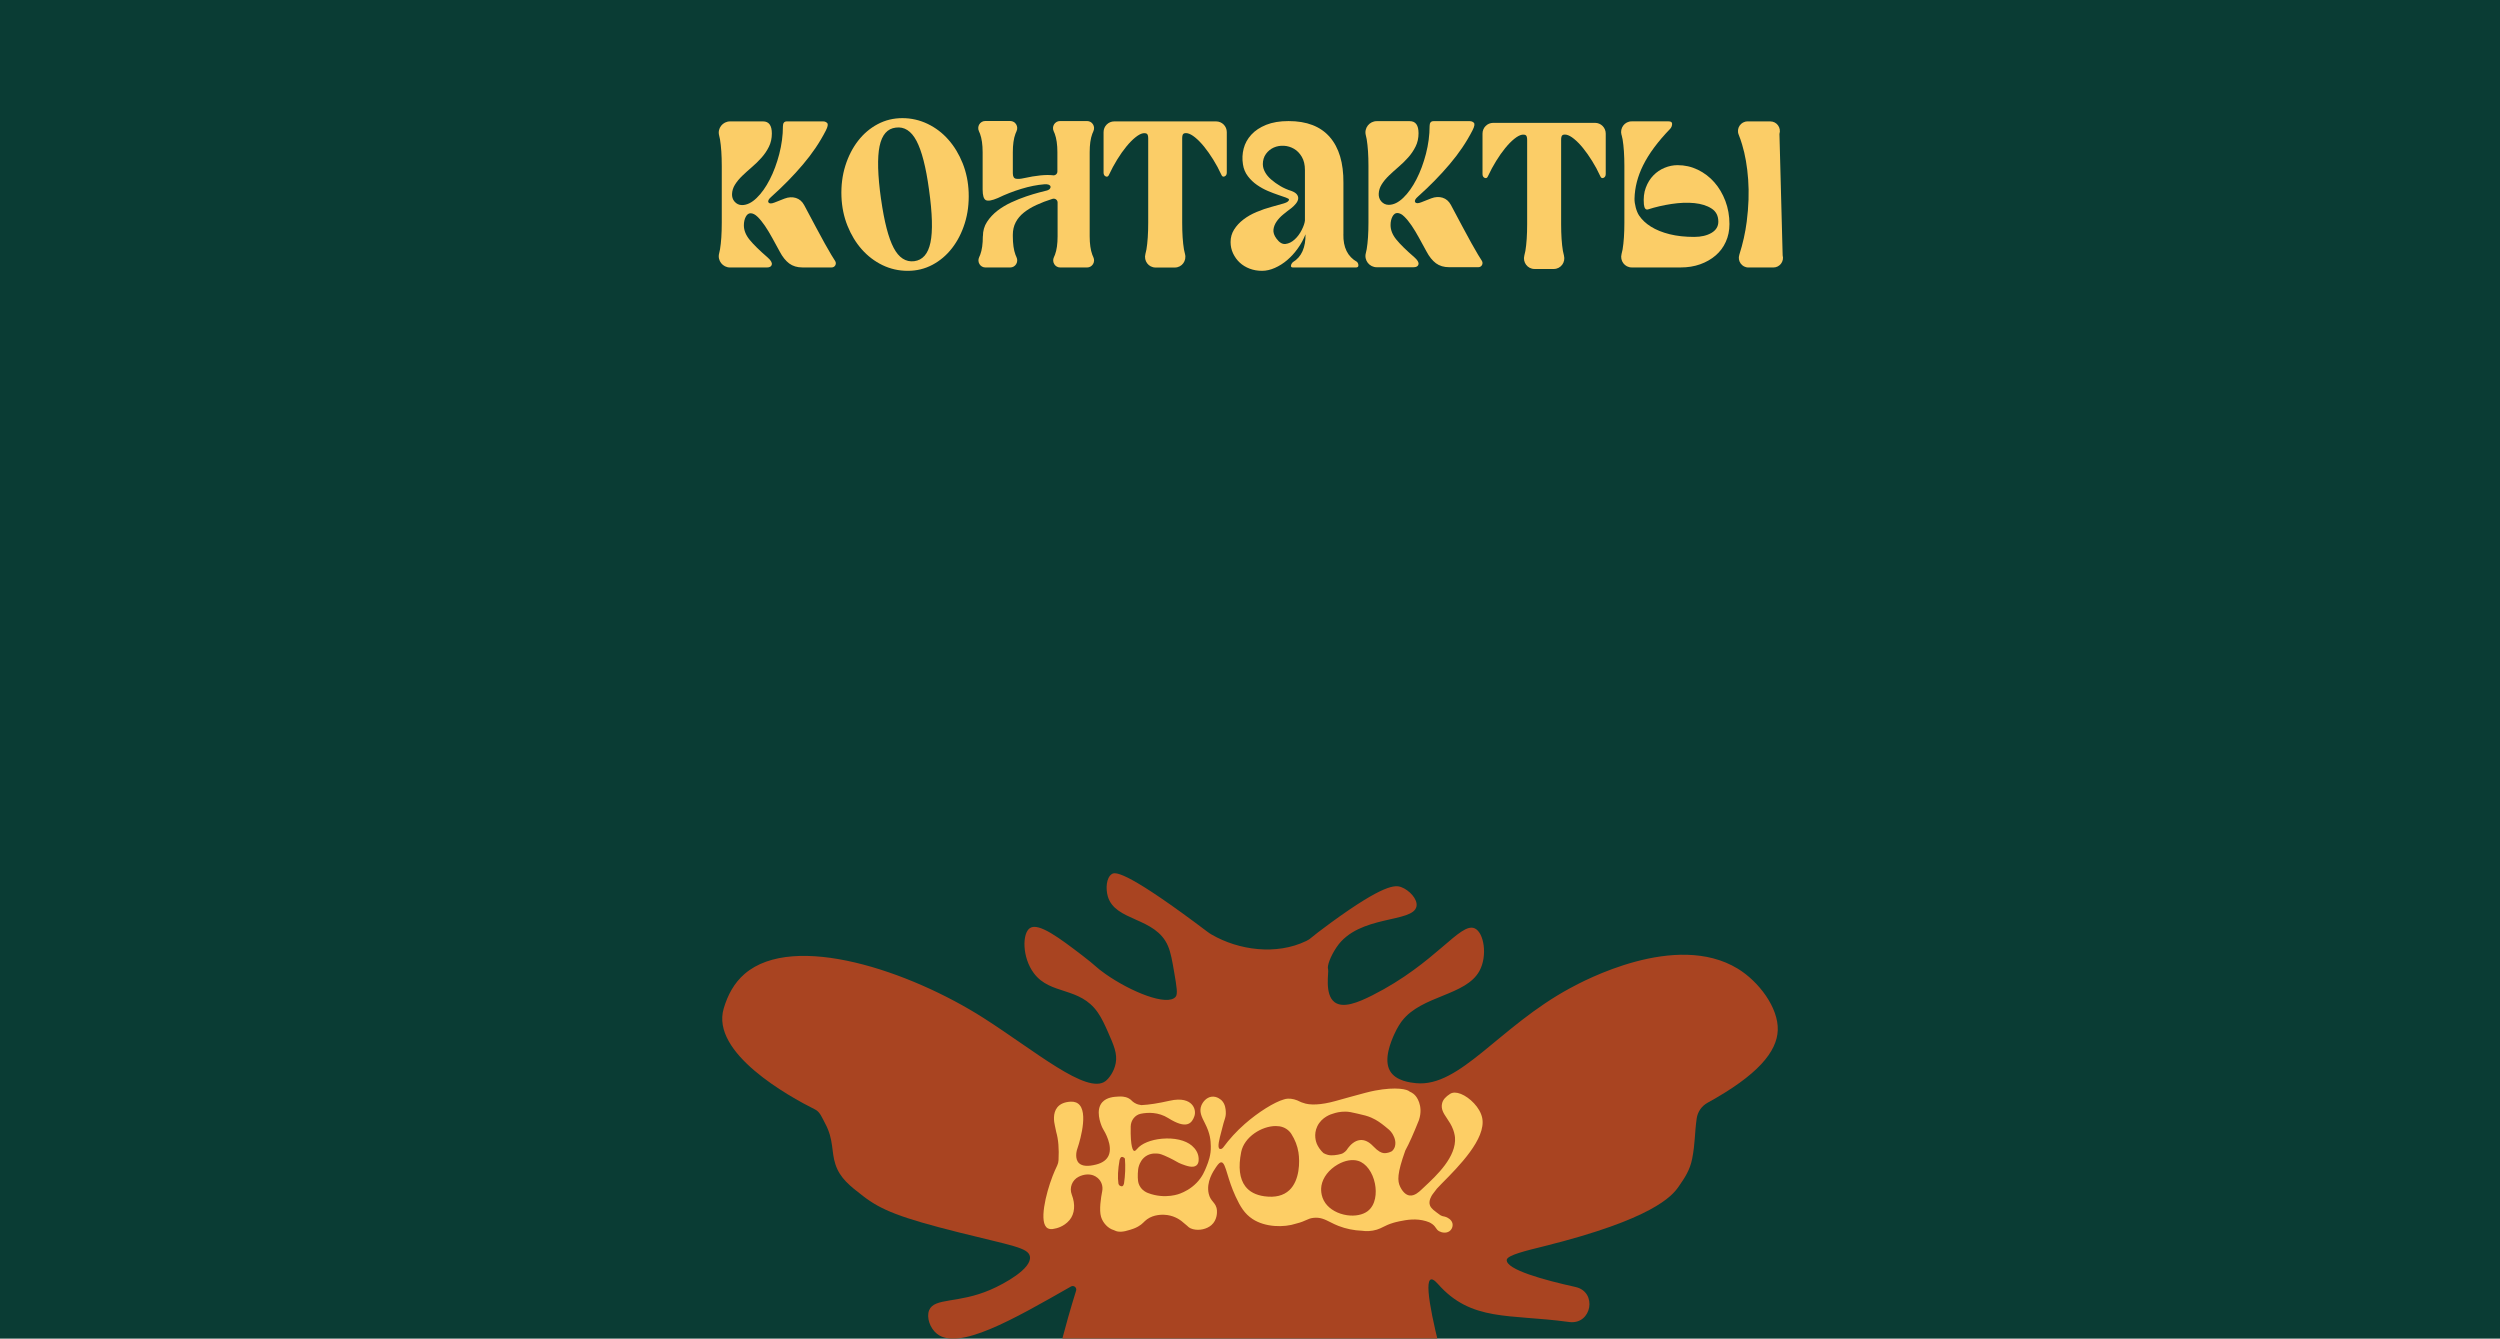 <svg width="1440" height="771" viewBox="0 0 1440 771" fill="none" xmlns="http://www.w3.org/2000/svg">
<rect x="0" y="0" width="1440" height="771" fill="#808080" stroke="none"/>
<g clip-path="url(#clip0_44_171)">
<rect width="1440" height="771" fill="white"/>
<rect width="1488" height="1080" fill="#0A3C34"/>
<g clip-path="url(#clip1_44_171)">
<path d="M414.719 143.677C415.391 139.639 415.739 134.487 415.739 128.222V95.755C415.739 89.513 415.391 84.361 414.719 80.3C414.603 79.58 414.418 78.791 414.209 77.979C413.142 73.918 416.296 69.926 420.516 69.926H439.53C442.892 69.926 444.585 72.247 444.585 76.888C444.585 79.696 444.029 82.249 442.892 84.523C441.779 86.798 440.342 88.909 438.626 90.836C436.91 92.762 435.055 94.572 433.107 96.243C431.136 97.937 429.304 99.585 427.588 101.232C425.872 102.88 424.435 104.597 423.322 106.407C422.278 108.078 421.722 109.888 421.652 111.791C421.583 113.346 422.046 114.924 423.067 116.085C424.226 117.43 425.687 118.127 427.403 118.127C430.209 118.127 433.014 116.757 435.82 114.042C438.626 111.327 441.153 107.776 443.379 103.414C445.629 99.051 447.437 94.154 448.852 88.747C450.243 83.34 450.962 77.979 450.962 72.688C450.962 70.855 451.727 69.926 453.234 69.926H474.127C475.078 69.926 475.866 70.251 476.469 70.878C477.072 71.528 476.817 72.966 475.68 75.194C472.249 81.924 467.843 88.469 462.463 94.781C457.107 101.116 451.055 107.289 444.33 113.3C442.73 114.669 442.174 115.736 442.637 116.549C443.124 117.361 444.284 117.384 446.116 116.665L451.889 114.39C454.208 113.509 456.388 113.393 458.428 114.019C460.469 114.669 462.046 116.015 463.182 118.103L469.907 130.728C473.756 137.945 476.724 143.306 478.857 146.833C479.576 148.04 480.364 149.27 481.06 150.361C482.08 151.962 480.944 154.051 479.043 154.051H462.231C459.194 154.051 456.643 153.285 454.602 151.776C452.562 150.245 450.73 147.971 449.13 144.93C447.762 142.447 446.371 139.871 444.933 137.249C443.495 134.627 442.058 132.213 440.62 130.101C439.182 127.99 437.745 126.226 436.353 124.88C434.962 123.511 433.617 122.838 432.319 122.838C431.206 122.838 430.278 123.511 429.559 124.88C428.84 126.249 428.469 127.874 428.469 129.8C428.469 132.608 429.559 135.369 431.762 138.085C433.965 140.8 437.42 144.211 442.15 148.295C443.982 149.897 444.794 151.266 444.562 152.38C444.33 153.494 443.356 154.074 441.687 154.074H420.516C416.296 154.074 413.142 150.082 414.209 145.998C414.418 145.186 414.603 144.397 414.719 143.677Z" fill="#FBCD67"/>
<path d="M522.868 156C517.651 156 512.804 154.886 508.283 152.705C503.761 150.5 499.796 147.483 496.387 143.631C492.978 139.778 490.242 135.253 488.155 130.055C486.068 124.857 484.909 119.24 484.677 113.23C484.445 106.894 485.187 101 486.903 95.5C488.619 90.023 491.077 85.219 494.231 81.135C497.384 77.051 501.164 73.848 505.523 71.527C509.883 69.207 514.636 68.046 519.761 68.046C524.885 68.046 529.732 69.16 534.3 71.342C538.868 73.546 542.856 76.563 546.241 80.416C549.65 84.268 552.386 88.793 554.473 93.992C556.56 99.213 557.72 104.806 557.951 110.816C558.183 117.152 557.441 123.07 555.725 128.546C554.009 134.046 551.552 138.827 548.398 142.911C545.244 146.996 541.465 150.198 537.105 152.519C532.746 154.84 527.992 156 522.868 156ZM507.494 114.762C509.326 127.734 511.761 137.086 514.752 142.772C517.743 148.458 521.709 151.034 526.578 150.454C531.471 149.804 534.578 146.23 535.946 139.686C537.314 133.165 537.036 123 535.111 109.215C533.349 96.243 530.937 86.867 527.9 81.135C524.862 75.403 520.897 72.85 516.004 73.5C511.112 74.057 508.004 77.631 506.636 84.198C505.268 90.766 505.546 100.954 507.471 114.738L507.494 114.762Z" fill="#FBCD67"/>
<path d="M660.35 143.677C661.023 139.639 661.37 134.487 661.37 128.222V79.789C661.37 78.42 661.138 77.538 660.698 77.144C660.257 76.749 659.469 76.633 658.356 76.772C657.081 77.004 655.597 77.817 653.904 79.186C652.211 80.555 650.495 82.319 648.733 84.477C646.971 86.635 645.231 89.095 643.516 91.88C641.8 94.641 640.223 97.589 638.762 100.722C638.368 101.673 637.742 101.975 636.907 101.627C636.072 101.255 635.655 100.536 635.655 99.399V76.099C635.655 72.688 638.414 69.926 641.823 69.926H700.465C703.874 69.926 706.633 72.688 706.633 76.099V99.376C706.633 100.49 706.216 101.232 705.381 101.603C704.547 101.975 703.92 101.673 703.526 100.698C702.089 97.566 700.512 94.618 698.773 91.857C697.057 89.095 695.318 86.635 693.555 84.454C691.793 82.296 690.077 80.532 688.384 79.163C686.692 77.793 685.231 77.004 683.932 76.749C682.819 76.587 682.031 76.703 681.59 77.12C681.15 77.515 680.941 78.397 680.941 79.766V128.222C680.941 134.464 681.289 139.616 681.961 143.677C682.101 144.49 682.309 145.395 682.564 146.323C683.608 150.222 680.756 154.097 676.698 154.097H665.614C661.579 154.097 658.704 150.245 659.747 146.323C660.002 145.395 660.211 144.49 660.35 143.677Z" fill="#FBCD67"/>
<path d="M773.786 134.951C773.624 142.494 776.221 147.785 781.601 150.825C782.157 151.382 782.435 152.078 782.435 152.867C782.435 153.656 781.948 154.074 780.998 154.074H744.847C743.897 154.074 743.456 153.702 743.595 152.983C743.711 152.264 744.059 151.614 744.616 151.057C747.166 149.525 749.068 147.39 750.274 144.629C751.479 141.867 752.036 138.641 751.966 134.951C750.853 137.829 749.369 140.567 747.514 143.12C745.682 145.696 743.642 147.901 741.439 149.804C739.236 151.684 736.871 153.192 734.343 154.306C731.816 155.42 729.358 156 726.946 156C724.372 156 722.007 155.582 719.804 154.747C717.602 153.911 715.7 152.751 714.1 151.266C712.5 149.781 711.225 148.017 710.251 145.975C709.3 143.932 708.813 141.751 708.813 139.43C708.813 136.785 709.486 134.371 710.854 132.213C712.222 130.055 713.984 128.129 716.21 126.435C718.413 124.74 720.941 123.302 723.77 122.118C726.622 120.911 729.52 119.913 732.488 119.124C735.201 118.405 737.543 117.732 739.514 117.152C741.485 116.548 742.459 115.806 742.459 114.924C742.459 114.599 741.856 114.228 740.65 113.787C739.445 113.346 737.937 112.835 736.152 112.232C734.343 111.629 732.372 110.863 730.216 109.958C728.059 109.03 725.996 107.892 724.025 106.523C722.054 105.154 720.315 103.506 718.807 101.534C717.277 99.561 716.326 97.264 715.932 94.618C715.445 91.578 715.584 88.561 716.349 85.591C717.115 82.62 718.575 79.951 720.732 77.608C722.888 75.24 725.764 73.338 729.311 71.899C732.882 70.46 737.172 69.74 742.227 69.74C752.708 69.74 760.615 72.804 765.949 78.93C771.282 85.057 773.902 93.852 773.809 105.316V134.998L773.786 134.951ZM727.41 94.688C727.41 96.127 727.827 97.612 728.662 99.143C729.497 100.675 730.68 102.091 732.21 103.413C733.74 104.736 735.48 105.989 737.427 107.15C739.398 108.31 741.532 109.262 743.85 109.981C745.381 110.538 746.424 111.234 747.027 112.023C747.63 112.835 747.862 113.671 747.746 114.553C747.63 115.435 747.19 116.363 746.424 117.314C745.659 118.266 744.755 119.148 743.711 119.96C742.181 121.074 740.65 122.281 739.097 123.557C737.543 124.833 736.245 126.226 735.248 127.711C734.251 129.196 733.671 130.728 733.509 132.329C733.346 133.93 733.903 135.624 735.201 137.388C736.894 139.709 738.633 140.753 740.488 140.521C742.343 140.289 744.082 139.43 745.705 137.945C747.352 136.46 748.697 134.65 749.787 132.468C750.876 130.31 751.479 128.5 751.642 127.061V97.96C751.642 94.92 751.039 92.367 749.833 90.325C748.627 88.283 747.12 86.728 745.334 85.707C743.526 84.662 741.601 84.082 739.514 83.966C737.427 83.85 735.48 84.198 733.694 84.987C731.885 85.8 730.401 87.006 729.196 88.654C727.99 90.302 727.387 92.321 727.387 94.734L727.41 94.688Z" fill="#FBCD67"/>
<path d="M933.97 77.677C932.926 73.778 935.778 69.903 939.836 69.903H961.169C962.537 69.903 963.186 70.437 963.14 71.458C963.094 72.502 962.723 73.43 962.004 74.219C954.955 81.506 949.761 88.515 946.445 95.198C943.291 101.557 941.622 107.985 941.482 114.46C941.413 117.361 942.526 121.793 944.149 124.183C945.772 126.574 948.021 128.732 950.897 130.519C953.888 132.399 957.505 133.861 961.702 134.905C965.899 135.949 970.607 136.46 975.824 136.46C979.905 136.46 983.244 135.671 985.864 134.116C988.461 132.561 989.76 130.403 989.76 127.688C989.76 124.323 988.461 121.793 985.864 120.122C983.267 118.428 979.951 117.407 975.963 116.989C971.952 116.595 967.569 116.757 962.815 117.477C958.062 118.196 953.54 119.24 949.297 120.61C947.929 121.004 947.14 120.053 946.885 117.732C946.561 114.135 946.932 110.909 947.975 108.124C949.019 105.316 950.479 102.949 952.358 101.023C954.236 99.097 956.392 97.635 958.85 96.637C961.285 95.639 963.743 95.129 966.247 95.129C970.421 95.129 974.317 96.01 977.957 97.774C981.598 99.538 984.775 101.951 987.441 104.991C990.131 108.032 992.241 111.629 993.818 115.759C995.372 119.89 996.16 124.323 996.16 129.034C996.16 132.793 995.464 136.228 994.05 139.314C992.659 142.401 990.688 145.023 988.16 147.181C985.633 149.34 982.664 151.034 979.279 152.24C975.894 153.447 972.137 154.051 968.056 154.051H939.882C935.848 154.051 932.972 150.198 934.016 146.299C934.271 145.371 934.48 144.466 934.619 143.654C935.291 139.616 935.639 134.464 935.639 128.198V95.732C935.639 89.489 935.291 84.337 934.619 80.276C934.48 79.464 934.271 78.559 934.016 77.631L933.97 77.677Z" fill="#FBCD67"/>
<path d="M1026.81 147.066C1027.77 150.593 1025.1 154.074 1021.46 154.074H1007.1C1003.3 154.074 1000.68 150.361 1001.84 146.764C1003.88 140.359 1005.3 134 1006.11 127.688C1007.22 118.985 1007.5 110.886 1006.94 103.344C1006.39 95.802 1005.23 89.118 1003.46 83.27C1002.84 81.181 1002.17 79.255 1001.47 77.538C1000.01 73.895 1002.7 69.926 1006.62 69.926H1019.67C1023.43 69.926 1026.07 73.57 1024.96 77.167" fill="#FBCD67"/>
<path d="M566.16 136.065C566.16 132.979 566.949 130.217 568.525 127.804C570.102 125.367 572.12 123.232 574.531 121.352C576.966 119.496 579.633 117.895 582.554 116.549C585.476 115.203 588.305 114.065 591.064 113.137C593.824 112.209 596.282 111.466 598.484 110.886C600.664 110.329 602.241 109.911 603.215 109.679C603.934 109.424 604.467 109.099 604.792 108.635C605.116 108.194 605.209 107.776 605.093 107.359C604.977 106.964 604.629 106.639 604.05 106.384C603.493 106.152 602.635 106.059 601.499 106.152C597.371 106.477 592.966 107.359 588.305 108.774C583.644 110.19 579.122 111.954 574.763 114.065C571.354 115.527 569.059 115.922 567.83 115.272C566.624 114.622 565.998 112.603 565.998 109.192V87.679C565.998 83.293 565.488 79.766 564.491 77.051C564.305 76.563 564.12 76.099 563.888 75.635C562.566 72.873 564.491 69.694 567.528 69.694H581.859C584.919 69.694 586.821 72.897 585.499 75.635C585.267 76.099 585.082 76.563 584.896 77.051C583.876 79.766 583.389 83.317 583.389 87.679V99.724C583.389 101.673 583.992 102.741 585.221 102.949C586.427 103.158 587.887 103.042 589.603 102.648C596.884 101.046 602.566 100.489 606.6 100.977C607.899 101.139 609.058 100.118 609.058 98.795V87.703C609.058 83.317 608.548 79.789 607.551 77.074C607.365 76.587 607.18 76.122 606.948 75.658C605.626 72.897 607.551 69.717 610.589 69.717H626.125C629.185 69.717 631.087 72.92 629.765 75.658C629.533 76.122 629.348 76.587 629.162 77.074C628.142 79.789 627.655 83.34 627.655 87.703V136.089C627.655 140.475 628.165 144.002 629.162 146.717C629.348 147.205 629.533 147.669 629.765 148.133C631.087 150.895 629.162 154.074 626.125 154.074H610.705C607.644 154.074 605.742 150.871 607.064 148.133C607.296 147.669 607.481 147.205 607.667 146.717C608.687 144.002 609.174 140.451 609.174 136.089V116.641C609.174 115.156 607.736 114.112 606.322 114.53H606.252C602.844 115.597 599.76 116.781 596.954 118.08C594.148 119.38 591.737 120.842 589.719 122.466C587.702 124.091 586.125 125.947 585.035 128.059C583.945 130.171 583.389 132.561 583.389 135.23V136.089C583.389 140.475 583.899 144.002 584.896 146.717C585.082 147.205 585.267 147.669 585.499 148.133C586.821 150.895 584.896 154.074 581.859 154.074H567.644C564.583 154.074 562.682 150.871 564.004 148.133C564.236 147.669 564.421 147.205 564.607 146.717C565.627 144.002 566.114 140.451 566.114 136.089L566.16 136.065Z" fill="#FBCD67"/>
<path d="M787.212 143.561C787.885 139.523 788.232 134.371 788.232 128.105V95.639C788.232 89.397 787.885 84.245 787.212 80.183C787.096 79.464 786.911 78.675 786.702 77.863C785.635 73.755 788.789 69.787 793.009 69.787H812.023C815.386 69.787 817.078 72.108 817.078 76.749C817.078 79.557 816.522 82.11 815.386 84.384C814.273 86.658 812.835 88.77 811.119 90.696C809.403 92.622 807.548 94.432 805.6 96.103C803.629 97.797 801.797 99.445 800.082 101.093C798.366 102.74 796.928 104.458 795.815 106.268C794.771 107.939 794.215 109.749 794.145 111.652C794.076 113.207 794.54 114.785 795.56 115.945C796.719 117.291 798.18 117.987 799.896 117.987C802.702 117.987 805.508 116.618 808.313 113.903C811.119 111.188 813.647 107.637 815.873 103.274C818.122 98.911 819.931 94.015 821.345 88.608C822.736 83.2 823.455 77.84 823.455 72.549C823.455 70.715 824.22 69.787 825.728 69.787H846.62C847.571 69.787 848.359 70.112 848.962 70.738C849.565 71.388 849.31 72.827 848.174 75.055C844.742 81.785 840.336 88.329 834.956 94.641C829.6 100.977 823.548 107.15 816.823 113.16C815.223 114.529 814.667 115.597 815.131 116.409C815.618 117.221 816.777 117.245 818.609 116.525L824.383 114.251C826.701 113.369 828.881 113.253 830.922 113.88C832.962 114.529 834.539 115.875 835.675 117.964L842.4 130.589C846.249 137.806 849.217 143.167 851.35 146.694C852.069 147.901 852.858 149.131 853.553 150.221C854.573 151.823 853.437 153.911 851.536 153.911H834.725C831.687 153.911 829.136 153.146 827.096 151.637C825.055 150.105 823.223 147.831 821.623 144.791C820.255 142.308 818.864 139.732 817.426 137.11C815.989 134.487 814.551 132.074 813.113 129.962C811.676 127.85 810.238 126.086 808.847 124.74C807.455 123.371 806.11 122.698 804.812 122.698C803.699 122.698 802.771 123.371 802.053 124.74C801.334 126.11 800.963 127.734 800.963 129.66C800.963 132.468 802.053 135.23 804.255 137.945C806.458 140.66 809.913 144.072 814.644 148.156C816.475 149.757 817.287 151.127 817.055 152.24C816.823 153.354 815.849 153.935 814.18 153.935H793.009C788.789 153.935 785.635 149.943 786.702 145.859C786.911 145.046 787.096 144.257 787.212 143.538V143.561Z" fill="#FBCD67"/>
<path d="M878.62 144.513C879.292 140.475 879.64 135.323 879.64 129.057V80.625C879.64 79.255 879.408 78.374 878.967 77.979C878.527 77.585 877.738 77.469 876.625 77.608C875.35 77.84 873.866 78.652 872.173 80.021C870.481 81.39 868.765 83.154 867.002 85.312C865.24 87.471 863.501 89.93 861.785 92.715C860.069 95.477 858.492 98.424 857.032 101.557C856.637 102.509 856.011 102.81 855.176 102.462C854.342 102.091 853.924 101.371 853.924 100.234V76.935C853.924 73.523 856.684 70.762 860.092 70.762H918.735C922.144 70.762 924.903 73.523 924.903 76.935V100.211C924.903 101.325 924.486 102.068 923.651 102.439C922.816 102.81 922.19 102.509 921.796 101.534C920.358 98.401 918.781 95.454 917.042 92.692C915.326 89.93 913.587 87.471 911.825 85.289C910.063 83.131 908.347 81.367 906.654 79.998C904.961 78.629 903.5 77.84 902.202 77.585C901.089 77.422 900.3 77.538 899.86 77.956C899.419 78.35 899.211 79.232 899.211 80.601V129.057C899.211 135.3 899.558 140.452 900.231 144.513C900.37 145.325 900.579 146.23 900.834 147.158C901.877 151.057 899.025 154.933 894.967 154.933H883.883C879.849 154.933 876.973 151.08 878.017 147.158C878.272 146.23 878.48 145.325 878.62 144.513Z" fill="#FBCD67"/>
</g>
<path d="M676.374 560.268C675.223 553.532 674.386 548.691 672.773 544.912C665.59 528.074 642.294 530.871 638.091 516.3C636.83 511.924 637.171 505.576 640.406 503.457C642.07 502.368 647.017 500.748 688.022 531.116C696.126 537.118 695.911 537.166 697.999 538.371C713.505 547.321 735.173 550.346 752.415 541.998C755.538 540.486 753.507 541.02 766.473 531.569C797.284 509.11 803.715 509.712 807.124 510.983C811.785 512.721 816.669 517.905 815.901 522.046C814.094 531.794 782.663 526.691 769.929 545.501C766.383 550.739 764.235 556.434 764.988 558.405C765.52 559.795 762.735 572.815 768.74 577.267C773.654 580.91 782.123 577.518 790.507 573.286C827.098 554.813 841.109 530.926 849.458 534.743C854.797 537.184 856.914 550.536 852.179 559.228C844.358 573.589 818.899 573.287 807.555 588.048C807.061 588.69 804.886 591.639 802.975 596.004C801.322 599.778 796.775 610.163 800.655 616.871C804.049 622.737 812.624 623.604 815.582 623.903C840.96 626.468 863.44 591.336 904.328 569.204C911.906 565.102 965.244 536.23 1000.92 557.938C1013.01 565.297 1024.44 580.393 1023.99 593.377C1023.55 605.753 1012.59 619.227 983.587 635.168C980.173 637.045 977.824 640.417 977.287 644.276C976.052 653.154 976.457 658.315 974.705 667.355C973.409 674.043 970.362 678.46 966.907 683.468C963.094 688.996 951.919 702.237 889.362 717.831C879.311 720.335 868.069 722.958 867.88 725.72C867.498 731.295 889.363 737.297 907.476 741.302C920.229 744.122 916.924 763.091 903.962 761.49C903.634 761.449 903.302 761.406 902.966 761.361C869.409 756.827 847.443 761.35 828.281 739.597C810.051 718.902 842.606 824.583 845.818 834.917C845.953 835.354 845.953 835.412 846 835.582C851.144 854.471 861.751 893.421 846.131 907.013C845.255 907.775 837.827 914.07 830.871 911.902C816.609 907.455 819.873 872.275 800.784 825.395C797.446 817.198 793.377 808.525 790.505 809.072C787.647 809.615 787.613 818.972 786.877 825.395C784.488 846.238 770.941 869.101 753.32 880.162C730.487 894.495 699.293 889.97 678.95 877.086C651.477 859.688 644.054 827.205 642.671 820.308C640.896 811.447 641.19 805.343 639.856 805.267C635.266 805.004 626.866 877.048 629.278 891.688C629.396 892.405 629.91 895.23 629.37 898.851C629.255 899.631 628.101 906.808 623.324 911.245C617.523 916.634 607.324 917.1 601.946 914.355C593.837 910.218 589.667 895.206 596.883 844.646C600.475 819.481 606.999 784.718 619.84 743.398C620.389 741.631 618.49 740.105 616.884 741.023C616.864 741.034 616.845 741.045 616.825 741.056C583.13 760.305 552.083 778.04 539.725 768.303C535.594 765.048 533.534 758.708 535.2 754.659C538.216 747.332 552.03 750.926 570.571 742.87C578.55 739.404 594.304 730.782 593.245 723.826C592.454 718.629 582.756 717.506 552.432 709.898C518.669 701.427 507.614 697.031 497.108 688.912C489.548 683.071 483.875 678.687 481.236 670.775C478.7 663.173 480.385 656.575 475.248 647.029C473.486 643.754 472.31 640.478 469.615 639.131C453.97 631.306 409.341 606.459 416.843 580.927C419.136 573.125 422.877 566.135 428.947 560.926C457.306 536.587 524.305 559.439 566.489 586.336C596.091 605.21 626.125 630.823 636.778 622.71C638.776 621.187 641.808 617.159 642.673 612.281C643.633 606.867 641.612 602.161 638.047 594.126C636.623 590.917 634.723 586.635 632.319 583.179C621.868 568.162 605.057 573.312 595.511 560.588C588.697 551.507 588.703 537.474 593.303 534.535C598.379 531.291 610.586 540.581 623.173 550.16C631.738 556.677 630.955 556.955 636.778 561.041C651.419 571.317 672.295 579.756 677.137 574.19C678.488 572.637 677.783 568.514 676.373 560.266L676.374 560.268Z" fill="#A94421"/>
<path d="M833.122 701.092C831.73 700.487 831.161 700.826 829.653 699.954C829.302 699.75 828.681 699.276 827.436 698.328C826.418 697.552 825.902 697.157 825.58 696.854C824.878 696.19 824.106 695.459 823.692 694.413C822.619 691.708 824.64 688.691 825.106 688.01C825.145 687.954 825.183 687.898 825.222 687.842L827.586 684.74C827.618 684.7 827.65 684.664 827.681 684.625C828.607 683.578 829.558 682.627 830.319 681.858L830.649 681.525C840.153 671.951 856.059 655.927 853.779 644.053C852.614 637.979 846.489 632.083 841.483 630.103C838.953 629.102 836.81 629.086 835.28 630.057C832.694 631.695 831.196 633.426 830.691 635.347C829.8 638.753 831.488 641.263 833.445 644.172C834.698 646.031 836.115 648.136 837.069 650.801C837.434 651.815 837.715 652.868 837.904 653.934C837.971 654.305 838.027 654.684 838.073 655.082C839.023 666.318 827.422 677.13 820.493 683.588C819.851 684.187 819.247 684.75 818.704 685.266C817.427 686.48 814.767 689.007 811.873 688.586C810.463 688.382 808.396 687.372 806.572 683.73C804.793 680.18 804.744 675.958 809.428 662.784C809.463 662.689 809.505 662.597 809.554 662.508C811.606 658.793 814.213 652.963 817.318 645.162C817.332 645.126 817.346 645.086 817.356 645.05C820.114 636.499 815.399 631.267 815.399 631.267C813.627 629.191 812.178 629.014 811.852 628.681C810.666 627.464 804.358 625.871 792.055 628.168C788.887 628.76 784.996 629.826 777.215 631.965C771.251 633.603 771.819 633.475 768.992 634.255C760.982 636.456 754.397 636.788 750.443 635.186C750.405 635.17 750.335 635.15 750.236 635.123C749.987 635.054 749.528 634.926 749.002 634.646C746.581 633.357 744.129 632.728 741.897 632.827H741.852C741.031 632.87 740.255 633.014 739.564 633.251C733.99 634.814 724.714 640.631 717.01 647.393C712.351 651.479 708.141 656.066 704.482 661.031C704.152 661.478 703.633 661.8 703.054 661.83C702.822 661.843 702.629 661.804 702.475 661.718C701.058 660.919 702.384 655.96 703.447 651.976C703.738 650.884 704.015 649.854 704.243 648.893C704.608 647.36 704.955 646.267 705.261 645.3C705.825 643.517 706.201 642.339 706.053 640.21C705.952 638.746 705.762 636.018 703.745 633.909C703.636 633.798 701.068 631.162 697.693 631.731C694.795 632.221 692.817 634.722 692.003 636.713C690.568 640.217 692.15 643.309 693.985 646.889C697.181 653.137 697.318 656.806 697.423 660.221C697.581 665.331 695.988 669.309 694.978 671.836C693.901 674.524 692.55 677.906 689.242 681.311C685.846 684.812 682.085 686.589 679.822 687.458C679.822 687.458 671.36 691.087 661.158 687.148C660.369 686.842 658.446 685.984 657.022 684C655.913 682.46 655.615 680.949 655.521 680.157C655.394 679.114 655.289 677.663 655.384 675.932C655.478 674.211 655.556 672.79 656.142 671.197C656.531 670.135 657.717 667.029 660.986 665.403C663.681 664.064 666.354 664.406 667.361 664.535C667.835 664.594 669.09 664.755 673.455 666.858C675.581 667.881 676.7 668.526 677.598 669.042C678.573 669.605 679.282 670.01 680.675 670.529C683.38 671.539 687.084 672.925 689.123 671.293C690.786 669.963 690.459 667.384 690.336 666.413C690.038 664.061 688.688 661.748 686.53 659.902C682.86 656.763 676.426 655.266 669.326 655.895C662.912 656.464 657.411 658.714 654.97 661.771C654.479 662.386 653.777 663.08 653.244 662.909C652.724 662.741 651.048 661.235 651.286 648.857C651.356 645.264 653.802 642.174 657.11 641.513C661.193 640.697 667.256 640.473 672.957 644.05C677.921 647.162 681.569 648.281 684.116 647.472C686.334 646.764 687.333 644.691 687.954 642.964C688.649 641.029 688.421 638.124 686.337 635.989C684.576 634.186 680.955 632.379 673.69 634.028C667.094 635.522 661.783 636.347 657.457 636.548L657.285 636.522C656.331 636.384 655.022 636.196 653.409 635.202C652.605 634.709 652.205 634.314 651.823 633.929C651.398 633.508 650.998 633.11 650.153 632.656C647.834 631.415 645.497 631.547 643.954 631.633L643.863 631.639C641.789 631.754 637.478 631.991 634.896 634.903C630.924 639.378 633.857 647.077 634.85 649.331C635.018 649.712 635.211 650.077 635.443 650.449C636.397 651.979 641.024 659.892 638.593 665.515C637.502 668.039 635.113 669.799 631.5 670.743C626.725 671.99 623.371 671.743 621.529 670.013C619.007 667.644 620.108 663.143 620.273 662.531C620.287 662.491 620.298 662.452 620.312 662.412C620.778 661.09 627.051 642.915 621.989 636.653C620.782 635.163 619.028 634.459 616.768 634.564C613.25 634.729 610.639 635.824 609.015 637.828C606.286 641.187 607.103 646.215 607.58 648.218C607.843 649.327 608.026 650.275 608.156 650.966C608.25 651.469 608.32 651.834 608.38 652.035C609.619 656.237 610.068 661.708 609.713 668.299C609.654 669.378 609.39 670.411 608.924 671.372C607.963 673.362 607.072 675.415 606.275 677.475C602.374 687.573 598.185 704.652 603.535 707.508C604.577 708.064 605.917 708.123 607.524 707.682C607.959 707.62 612.643 706.85 616.084 702.727C619.042 699.184 619.515 693.725 617.351 688.129C615.814 684.148 617.526 679.706 621.336 677.797C624.157 676.383 627.212 676.096 629.714 677.008C630.633 677.343 631.489 677.847 632.261 678.505C634.432 680.357 635.436 683.269 634.874 686.102C634.12 689.925 633.026 696.927 634.197 700.868C635.267 704.474 638.323 707.65 641.54 708.541C641.702 708.587 641.856 708.65 642 708.729C644.049 709.834 646.841 709.716 650.977 708.354C652.012 708.015 653.63 707.571 655.51 706.508C658.355 704.899 658.773 703.675 660.758 702.267C664.677 699.48 669.49 699.664 670.589 699.707C675.654 699.901 679.156 702.273 680.405 703.214L680.492 703.287C682.425 704.889 683.573 705.843 683.878 706.113C683.916 706.152 683.951 706.189 683.99 706.225C684.362 706.639 684.839 707.005 685.4 707.314L685.544 707.393C685.618 707.429 685.723 707.482 685.856 707.544L685.92 707.574C686.19 707.696 686.614 707.867 687.098 707.988L687.281 708.034C690.849 708.933 695.171 707.949 697.792 705.646C701.079 702.757 701.047 698.486 700.959 697.246C700.788 694.795 699.774 693.554 698.7 692.241C697.735 691.064 696.739 689.846 696.223 687.573C694.673 680.762 698.869 674.586 700.447 672.263C701.837 670.217 702.693 669.44 703.521 669.493C704.941 669.585 705.766 672.283 707.011 676.37C708.064 679.821 709.376 684.118 711.656 689.076C714.41 695.071 716.894 699.128 721.434 702.132C728.727 706.959 739.571 707.126 746.521 704.807C746.57 704.794 746.619 704.777 746.669 704.764C749.468 704.083 751.061 703.356 752.345 702.773C753.657 702.175 754.695 701.704 756.499 701.49C760.435 701.026 763.038 702.339 766.336 704.001C767.75 704.715 769.213 705.452 770.939 706.123C775.166 707.775 780 708.765 784.568 708.916C784.656 708.916 784.74 708.929 784.824 708.943C786.775 709.285 790.027 709.209 793.069 708.275C794.518 707.83 795.598 707.284 796.738 706.709C798.201 705.968 799.861 705.133 802.713 704.294C803.162 704.162 804.383 703.82 806.007 703.481C810.459 702.553 815.683 701.701 821.335 703.366C822.591 703.734 823.745 704.149 825.015 705.09C827.292 706.771 827.057 708.153 828.958 709.196C830.404 709.989 832.951 710.515 834.842 709.196C836.304 708.176 836.95 706.35 836.638 704.761C836.171 702.405 833.607 701.303 833.122 701.092ZM647.431 681.69C647.378 681.917 647.308 682.127 647.217 682.328C647.027 682.746 646.89 683.049 646.606 683.2C646.094 683.476 645.357 683.167 645.041 682.966C644.547 682.651 644.326 682.167 644.227 681.812C643.684 678.255 643.901 673.665 644.873 668.183C644.947 667.861 645.055 667.568 645.21 667.289C645.431 666.884 645.592 666.594 645.887 666.463C646.42 666.223 647.129 666.581 647.431 666.805C647.648 666.966 647.823 667.173 647.953 667.423C648.325 671.947 648.139 677.011 647.434 681.696L647.431 681.69ZM742.655 685.543C739.28 688.718 734.456 689.899 728.313 689.06C723.391 688.385 719.69 686.461 717.315 683.341C713.982 678.962 713.179 672.306 714.929 663.551C716.669 654.858 726.745 648.6 734.825 648.6C735.551 648.6 736.26 648.65 736.947 648.755L737.014 648.765C739.848 649.209 742.332 650.811 743.83 653.164C745.946 656.493 747.318 660.057 747.907 663.748C748.773 669.194 748.644 679.913 742.659 685.546L742.655 685.543ZM787.764 697.628C784.968 699.753 780.548 700.632 775.941 699.97C770.669 699.217 765.992 696.614 763.427 693.005C760.435 688.793 760.923 684.253 761.144 682.963C761.954 678.219 765.473 673.652 770.553 670.74C774.657 668.387 778.945 667.631 782.312 668.661C786.884 670.059 790.68 675.234 791.985 681.844C793.027 687.132 792.465 694.051 787.761 697.628H787.764ZM775.85 662.199C776.085 661.86 776.236 661.633 776.331 661.491C776.229 661.659 776.068 661.909 775.85 662.199ZM803.699 659.155C803.636 659.734 803.516 660.81 802.759 661.926C802.302 662.597 801.825 663.005 801.685 663.123C801.054 663.465 800.026 663.929 798.675 664.12C798.675 664.12 797.85 664.275 797.096 664.202C795.724 664.071 793.848 663.271 790.936 660.201C788.466 657.599 785.922 656.411 783.379 656.674C780.246 656.997 777.843 659.445 776.471 661.258C776.471 661.258 776.464 661.264 776.454 661.281C776.106 661.741 775.826 662.156 775.619 662.485C775.159 663.044 774.507 663.686 773.651 664.183C772.861 664.64 772.124 664.795 770.654 665.104C770.511 665.133 767.195 665.811 764.954 665.239C764.031 665.002 763.171 664.66 762.326 664.189C761.579 663.505 760.702 662.574 759.884 661.369C759.246 660.432 758.79 659.54 758.463 658.777C758.112 657.898 756.481 653.549 758.747 648.778C761.344 643.309 766.953 641.697 767.76 641.48C769.363 640.924 771.84 640.269 774.892 640.299C776.973 640.319 778.618 640.69 781.828 641.431C785.663 642.316 787.582 642.757 789.866 643.757C793.255 645.241 795.454 646.972 797.556 648.623C799.727 650.331 800.832 651.216 801.878 652.805C802.292 653.437 804.018 656.178 803.702 659.152L803.699 659.155Z" fill="#FDCE65"/>
</g>
<defs>
<clipPath id="clip0_44_171">
<rect width="1440" height="771" fill="white"/>
</clipPath>
<clipPath id="clip1_44_171">
<rect width="613" height="88" fill="white" transform="translate(414 68)"/>
</clipPath>
</defs>
</svg>
